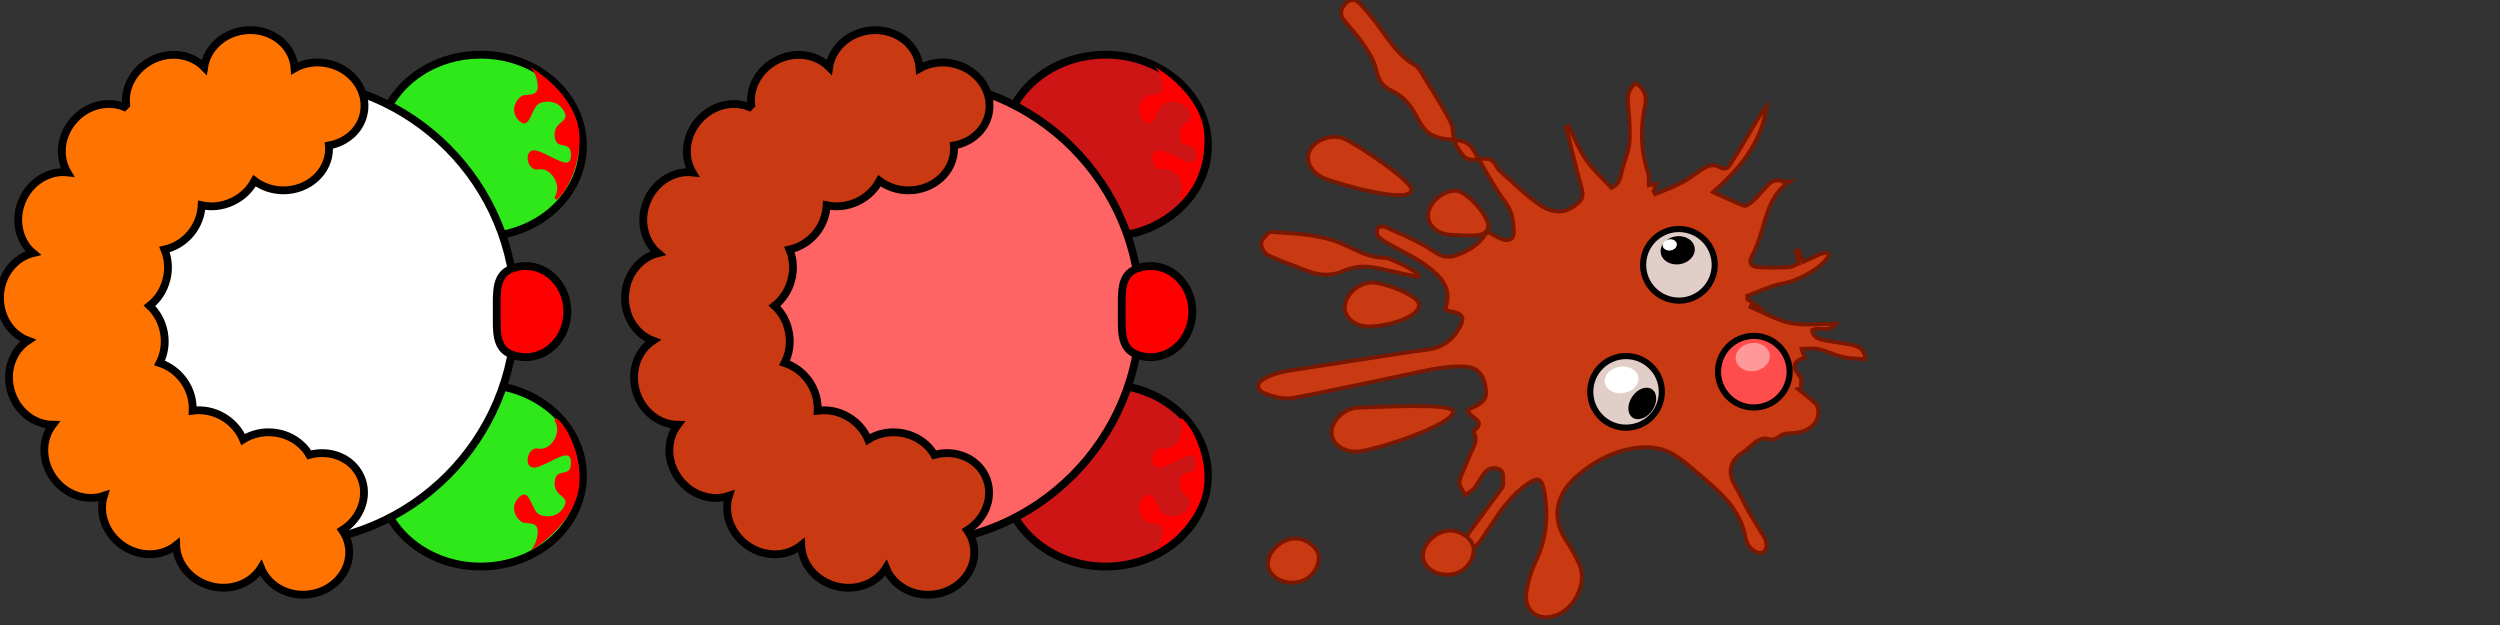 <?xml version="1.0" encoding="utf-8"?>
<!-- Generator: Adobe Illustrator 16.0.0, SVG Export Plug-In . SVG Version: 6.00 Build 0)  -->
<!DOCTYPE svg PUBLIC "-//W3C//DTD SVG 1.1//EN" "http://www.w3.org/Graphics/SVG/1.1/DTD/svg11.dtd">
<svg version="1.1" id="Layer_1" xmlns="http://www.w3.org/2000/svg" xmlns:xlink="http://www.w3.org/1999/xlink" x="0px" y="0px"
	 width="320px" height="80px" viewBox="0 0 320 80" enable-background="new 0 0 320 80" xml:space="preserve">
<rect x="0" y="0" width="320" height="80" fill="#333333" stroke="none"/>
<g id="hands">
	<g>
		<g>
			<ellipse fill="#2EE81A" stroke="#000000" stroke-miterlimit="10" cx="61.533" cy="18.648" rx="13.083" ry="11.647"/>
			<ellipse fill="#2EE81A" stroke="#000000" stroke-miterlimit="10" cx="61.533" cy="60.872" rx="13.083" ry="11.646"/>
		</g>
	</g>
</g>
<circle fill="#FFFFFF" stroke="#000000" stroke-miterlimit="10" cx="36.282" cy="39.886" r="29.681"/>
<path fill="#FF7300" stroke="#000000" stroke-miterlimit="10" d="M39.592,58.221c-0.906-1.557-2.619-2.687-4.668-2.863
	c-1.404-0.123-2.732,0.223-3.803,0.894c-0.492-1.166-1.384-2.21-2.607-2.915c-1.231-0.711-2.587-0.938-3.85-0.771
	c0.054-1.272-0.288-2.604-1.105-3.771c-0.808-1.153-1.925-1.951-3.127-2.341c0.576-1.126,0.803-2.479,0.557-3.87
	c-0.245-1.39-0.92-2.583-1.845-3.443c0.998-0.777,1.775-1.909,2.14-3.272c0.368-1.371,0.255-2.748-0.228-3.924
	c1.236-0.281,2.425-0.954,3.333-2.037c0.908-1.083,1.364-2.369,1.427-3.634c1.243,0.271,2.619,0.144,3.906-0.457
	c1.278-0.596,2.257-1.558,2.849-2.674c1.009,0.763,2.303,1.221,3.714,1.221c3.221,0,5.833-2.388,5.833-5.334
	c0-0.138-0.011-0.274-0.022-0.409c2.211-0.378,4.027-1.943,4.466-4.107c0.588-2.886-1.496-5.746-4.653-6.389
	C40.39,7.811,38.903,8.076,37.7,8.75c-0.008-0.125-0.015-0.251-0.033-0.377c-0.415-2.916-3.339-4.91-6.528-4.455
	c-2.657,0.381-4.654,2.343-5.008,4.673c-1.653-1.673-4.404-2.103-6.775-0.855c-2.244,1.182-3.457,3.496-3.206,5.7l-0.249,0.249
	c-2.071-0.831-4.633-0.272-6.361,1.606c-1.813,1.973-2.104,4.742-0.91,6.77c-2.342-0.255-4.75,1.172-5.798,3.643
	c-1.043,2.463-0.404,5.177,1.393,6.688c-2.28,0.556-4.057,2.704-4.214,5.373c-0.155,2.67,1.358,5.01,3.558,5.831
	c-1.961,1.289-2.913,3.909-2.164,6.479c0.753,2.573,2.978,4.272,5.334,4.297c-1.422,1.874-1.458,4.653,0.113,6.827
	c1.569,2.166,4.223,3.021,6.444,2.264c-0.702,2.24,0.219,4.869,2.424,6.387c2.209,1.516,4.991,1.407,6.829-0.06
	c0.08,2.354,1.833,4.534,4.428,5.224c2.586,0.686,5.182-0.33,6.422-2.322c0.874,2.18,3.251,3.631,5.917,3.408
	c3.211-0.271,5.614-2.867,5.369-5.806c-0.076-0.896-0.393-1.724-0.885-2.427c2.408-1.512,3.464-4.417,2.356-6.858
	C45.067,58.609,42.267,57.484,39.592,58.221z"/>
<path fill="#FF0000" stroke="#000000" stroke-miterlimit="10" d="M63.584,39.886c0,2.521-0.175,4.667,1.872,5.482
	c0.569,0.228,1.185,0.351,1.826,0.351c2.946,0,5.334-2.611,5.334-5.833c0-3.221-2.388-5.833-5.334-5.833
	c-0.641,0-1.255,0.124-1.824,0.35C63.41,35.218,63.584,37.365,63.584,39.886z"/>
<path fill="#FF0000" d="M70.977,53.866c1.045,1.436-0.477,3.885-2.06,3.551s-2.083,3.083,0,2.333s4.167-2.583,4.167-0.5
	S71.167,59.667,71,61.667s1.917,1.666,1.25,3.083S70,66.333,69,65.833s-1.167-3.582-2.583-2.166s-0.053,3.167,0.682,3.25
	c0.735,0.083,1.735,0,1.735,1.083s-0.579,2.303-1.073,2.579c-0.494,0.276,4.855-2.496,6.156-7.246
	c1.005-3.673-0.992-8.647-2.75-9.833"/>
<path fill="#FF0000" d="M70.977,25.231c1.045-1.436-0.477-3.885-2.06-3.551s-2.083-3.083,0-2.333s4.167,2.583,4.167,0.5
	S71.167,19.431,71,17.431s1.917-1.666,1.25-3.083S70,12.765,69,13.265s-1.167,3.582-2.583,2.166s-0.053-3.167,0.682-3.25
	c0.735-0.083,1.735,0,1.735-1.083s-0.579-2.303-1.073-2.579c-0.494-0.276,4.855,2.496,6.156,7.246
	c1.005,3.673-0.992,8.648-2.75,9.833"/>
<g id="hands_2_">
	<g>
		<g>
			<ellipse fill="#CE1515" stroke="#000000" stroke-miterlimit="10" cx="141.533" cy="18.648" rx="13.083" ry="11.647"/>
			<ellipse fill="#CE1515" stroke="#000000" stroke-miterlimit="10" cx="141.533" cy="60.872" rx="13.083" ry="11.646"/>
		</g>
	</g>
</g>
<circle fill="#FF6464" stroke="#000000" stroke-miterlimit="10" cx="116.282" cy="39.886" r="29.681"/>
<path fill="#C93912" stroke="#000000" stroke-miterlimit="10" d="M119.592,58.221c-0.906-1.557-2.619-2.687-4.668-2.863
	c-1.404-0.123-2.732,0.223-3.803,0.894c-0.492-1.166-1.385-2.21-2.607-2.915c-1.23-0.711-2.587-0.938-3.85-0.771
	c0.054-1.272-0.288-2.604-1.105-3.771c-0.808-1.153-1.925-1.951-3.127-2.341c0.576-1.126,0.803-2.479,0.558-3.87
	c-0.245-1.39-0.921-2.583-1.845-3.443c0.998-0.777,1.774-1.909,2.14-3.272c0.368-1.371,0.255-2.748-0.228-3.924
	c1.235-0.281,2.424-0.954,3.332-2.037c0.908-1.083,1.364-2.369,1.428-3.634c1.242,0.271,2.619,0.144,3.906-0.457
	c1.277-0.596,2.256-1.558,2.848-2.674c1.01,0.763,2.304,1.221,3.715,1.221c3.221,0,5.833-2.388,5.833-5.334
	c0-0.138-0.012-0.274-0.021-0.409c2.211-0.378,4.026-1.943,4.467-4.107c0.588-2.886-1.496-5.746-4.653-6.389
	c-1.519-0.309-3.005-0.043-4.208,0.631c-0.008-0.125-0.016-0.251-0.033-0.377c-0.415-2.916-3.339-4.91-6.527-4.455
	c-2.658,0.381-4.654,2.343-5.009,4.673c-1.653-1.673-4.403-2.103-6.774-0.855c-2.244,1.182-3.457,3.496-3.207,5.7l-0.248,0.249
	c-2.071-0.831-4.633-0.272-6.361,1.606c-1.812,1.973-2.104,4.742-0.91,6.77c-2.342-0.255-4.75,1.172-5.798,3.643
	c-1.043,2.463-0.403,5.177,1.394,6.688c-2.28,0.556-4.058,2.704-4.215,5.373c-0.154,2.67,1.358,5.009,3.559,5.832
	c-1.961,1.289-2.913,3.908-2.164,6.479c0.753,2.574,2.978,4.273,5.334,4.297c-1.422,1.874-1.458,4.654,0.113,6.827
	c1.568,2.166,4.223,3.021,6.443,2.264c-0.701,2.24,0.219,4.869,2.424,6.386c2.209,1.518,4.991,1.408,6.829-0.059
	c0.08,2.354,1.833,4.534,4.429,5.225c2.586,0.686,5.182-0.332,6.422-2.324c0.873,2.181,3.25,3.632,5.916,3.408
	c3.211-0.271,5.616-2.867,5.37-5.805c-0.076-0.896-0.394-1.721-0.885-2.427c2.407-1.511,3.465-4.417,2.355-6.858
	C125.066,58.609,122.268,57.484,119.592,58.221z"/>
<path fill="#FF0000" stroke="#000000" stroke-miterlimit="10" d="M143.584,39.886c0,2.521-0.175,4.667,1.872,5.482
	c0.569,0.228,1.185,0.351,1.826,0.351c2.946,0,5.334-2.611,5.334-5.833c0-3.221-2.388-5.833-5.334-5.833
	c-0.642,0-1.255,0.124-1.824,0.35C143.41,35.218,143.584,37.365,143.584,39.886z"/>
<path fill="#FF0000" d="M150.977,53.866c1.045,1.436-0.477,3.885-2.06,3.551s-2.083,3.083,0,2.333s4.167-2.583,4.167-0.5
	s-1.917,0.417-2.083,2.417s1.917,1.666,1.25,3.083S150,66.333,149,65.833s-1.167-3.582-2.583-2.166s-0.053,3.167,0.683,3.25
	c0.734,0.083,1.734,0,1.734,1.083s-0.579,2.303-1.072,2.579c-0.494,0.276,4.854-2.496,6.155-7.246
	c1.005-3.673-0.992-8.647-2.75-9.833"/>
<path fill="#FF0000" d="M150.977,25.231c1.045-1.436-0.477-3.885-2.06-3.551s-2.083-3.083,0-2.333s4.167,2.583,4.167,0.5
	s-1.917-0.417-2.083-2.417s1.917-1.666,1.25-3.083S150,12.765,149,13.265s-1.167,3.582-2.583,2.166s-0.053-3.167,0.683-3.25
	c0.734-0.083,1.734,0,1.734-1.083s-0.579-2.303-1.072-2.579c-0.494-0.276,4.854,2.496,6.155,7.246
	c1.005,3.673-0.992,8.648-2.75,9.833"/>
<g id="Layer_2">
	<path fill="#C93912" stroke="#7A1700" stroke-width="0.5" stroke-miterlimit="10" d="M177.458,33
		c-2.161,0.041-3.608-0.87-5.569-1.746c-2.812-1.255-5.863-1.329-8.873-1.548c-0.229-0.017-0.558,0-0.685,0.142
		c-0.366,0.407-0.914,0.893-0.904,1.336c0.013,0.513,0.425,1.261,0.869,1.477c1.534,0.739,3.163,1.278,4.746,1.917
		c1.616,0.652,3.272,0.846,4.877,0.122c1.423-0.644,2.843-0.696,4.312-0.398c1.677,0.34,3.336,0.762,5.014,1.088
		C182.461,35.626,180.379,34.035,177.458,33z"/>
	<path fill="#C93912" stroke="#7A1700" stroke-width="0.5" stroke-miterlimit="10" d="M232.611,51.975
		c-0.107-0.326-0.52-0.589-0.82-0.847c-0.534-0.457-1.091-0.889-1.639-1.331c0.125-0.036,0.248-0.07,0.373-0.105
		c-0.031-0.526,0.146-1.246-0.131-1.545c-1.051-1.138-0.94-1.854,0.57-2.361c-0.086-0.271-0.172-0.547-0.354-1.131
		c0.826,0,1.5-0.121,2.108,0.027c1.112,0.271,2.167,0.781,3.281,1.039c0.87,0.201,1.795,0.17,2.767,0.247
		c-0.154-1.405-0.98-1.672-1.797-1.845c-1.125-0.24-2.285-0.318-3.408-0.572c-0.688-0.154-1.512-0.294-1.601-1.308
		c0.915-0.44,2.095,0.374,3.049-0.808c-2.095,0-4.005,0.278-5.788-0.078c-1.787-0.357-3.447-1.35-5.162-2.062
		c0.022-0.051,0.047-0.102,0.069-0.152c0.269,0.049,0.538,0.097,0.983,0.177c-0.592-0.427-1.016-0.732-1.438-1.038
		c-0.009-0.138-0.018-0.275-0.026-0.414c1.084-0.419,2.152-0.881,3.254-1.247c0.972-0.322,2.023-0.426,2.959-0.82
		c4.423-1.868,5.574-4.629,2.283-2.885c-0.438,0.231-0.906,0.404-1.344,0.597c-0.238-0.59-0.419-1.033-0.599-1.476
		c-0.103,0.034-0.205,0.068-0.308,0.103c0.119,0.506,0.239,1.012,0.373,1.578c-0.43,0.165-0.865,0.461-1.312,0.48
		c-1.396,0.06-2.808,0.12-4.188-0.035c-0.675-0.075-0.951-0.644-0.492-1.443c0.486-0.85,0.806-1.811,1.105-2.753
		c0.799-2.502,1.258-5.175,3.746-6.775c-0.35-0.016-0.666,0.146-0.878,0.057c-1.335-0.557-1.937,0.408-2.642,1.197
		c-0.396,0.444-0.789,0.901-1.24,1.285c-0.323,0.275-0.838,0.702-1.102,0.606c-1.298-0.47-2.539-1.093-3.982-1.745
		c3.557-3.147,6.23-6.399,6.83-10.922c-0.766,0.889-1.321,1.905-1.913,2.899c-0.908,1.527-1.818,3.056-2.777,4.552
		c-0.338,0.527-0.772,0.609-1.412,0.218c-0.389-0.237-1.146-0.217-1.565,0.008c-1.084,0.576-2.03,1.41-3.111,1.993
		c-1.104,0.595-2.3,1.015-3.455,1.511c-0.066-0.116-0.135-0.233-0.201-0.35c0.104-0.306,0.204-0.61,0.322-0.962
		c-0.378,0.067-0.63,0.111-0.939,0.166c-0.045-0.641,0.027-1.228-0.141-1.735c-0.936-2.829-0.97-5.655-0.324-8.558
		c0.232-1.049-0.133-2.107-1.217-2.774c-1.473,1.167-0.93,2.673-0.855,4.101c0.062,1.243,0.164,2.506,0.018,3.733
		c-0.128,1.071-0.607,2.097-0.88,3.155c-0.233,0.909-0.247,1.918-1.403,2.42c-1.094-1.192-2.331-2.292-3.25-3.612
		c-0.908-1.307-1.497-2.836-2.226-4.267c-0.105,0.034-0.212,0.069-0.316,0.104c0.624,2.486,1.2,4.986,1.892,7.454
		c0.395,1.405,0.32,1.829-0.9,2.683c-1.822,1.272-3.473,0.517-4.938-0.588c-1.615-1.217-3.076-2.64-4.584-3.997
		c-0.256-0.23-0.396-0.589-0.597-0.882c-1.024-1.494-2.999,0.352-4.103-1.083c-0.725-0.942-1.269-1.835-1.271-3.103
		c-0.002-0.72-0.46-1.477-0.835-2.147c-0.849-1.515-1.753-2.999-2.675-4.47c-0.415-0.662-0.797-1.488-1.42-1.847
		c-1.881-1.083-3.008-2.788-4.215-4.472c-0.807-1.127-1.704-2.194-2.629-3.228c-0.502-0.559-1.18-0.887-1.863-0.224
		c-0.662,0.641-0.955,1.387-0.301,2.209c0.791,0.996,1.693,1.913,2.398,2.965c0.688,1.029,1.45,2.128,1.702,3.3
		c0.278,1.303,0.769,2.207,1.957,2.748c1.438,0.654,2.403,1.753,3.146,3.14c0.461,0.862,0.982,1.852,1.756,2.36
		c2.123,1.397,4.388,0.048,5.632,2.137c1.344,2.253,2.548,4.611,4.104,6.709c0.822,1.11,0.955,2.233,1.051,3.418
		c0.104,1.267-0.61,1.688-1.752,1.167c-0.533-0.243-1.037-0.551-1.597-0.852c-0.092,0.099-0.215,0.199-0.296,0.326
		c-0.884,1.369-2.174,2.105-3.686,2.673c-1.826,0.688-2.877-0.565-4.205-1.286c-1.625-0.883-3.324-1.632-5.02-2.38
		c-0.238-0.105-0.84,0.048-0.896,0.213c-0.111,0.316-0.088,0.853,0.119,1.074c0.393,0.417,0.938,0.701,1.444,0.995
		c1.544,0.893,3.202,1.626,4.628,2.678c1.816,1.341,3.523,2.897,2.452,5.641c0.315,0.11,0.56,0.239,0.815,0.279
		c1.488,0.228,1.763,0.782,0.996,2.134c-0.932,1.639-2.358,2.574-4.221,2.76c-1.462,0.146-16.113,2.447-17.558,2.676
		c-1.138,0.181-2.334,0.501-3.298,1.095c-0.939,0.578-0.848,1.386,0.169,1.794c1.057,0.426,2.295,0.766,3.394,0.635
		c1.555-0.187,16.189-3.342,17.741-3.646c1.491-0.294,3.047-0.494,4.556-0.404c1.666,0.1,2.453,1.176,2.651,2.99
		c0.123,1.118-0.403,1.74-2.003,2.386c-0.104,0.042-0.178,0.153-0.327,0.288c0.16,0.213,0.279,0.479,0.483,0.622
		c0.738,0.521,1.488,1.001,0.367,1.875c-0.051,0.04-0.105,0.151-0.086,0.19c0.672,1.27-0.254,2.238-0.634,3.298
		c-0.372,1.043-0.97,2.024-1.192,3.092c-0.104,0.489,0.449,1.119,0.705,1.687c0.398-0.281,0.887-0.49,1.182-0.855
		c0.495-0.612,0.809-1.372,1.309-1.979c0.588-0.715,1.514-0.777,2.141-0.273c0.342,0.273,0.23,1.148,0.258,1.756
		c0.01,0.212-0.145,0.458-0.282,0.646c-1.332,1.815-2.688,3.612-4.008,5.438c-0.381,0.528-0.713,1.108-0.955,1.712
		c-0.086,0.213,0.085,0.68,0.284,0.811c0.169,0.11,0.605-0.016,0.818-0.176c0.439-0.332,0.879-0.709,1.195-1.152
		c1.083-1.522,2.027-3.15,3.192-4.604c0.853-1.063,1.862-2.077,2.993-2.819c1.287-0.842,1.707-0.574,1.996,0.947
		c0.604,3.17,0.306,6.217-1.119,9.176c-0.592,1.229-0.979,2.621-1.152,3.978c-0.26,2.037,1.213,3.336,3.129,2.992
		c2.801-0.503,4.812-4.179,3.645-6.747c-0.478-1.047-1.051-2.059-1.686-3.02c-2.18-3.298-0.918-6.3,1.508-8.363
		c2.303-1.959,5.026-3.297,8.069-3.557c1.304-0.111,2.853,0.139,3.959,0.785c1.765,1.033,3.278,2.51,4.856,3.848
		c2.187,1.856,4.041,3.949,4.567,6.914c0.048,0.271,0.147,0.539,0.269,0.784c0.427,0.869,1.47,1.421,2.007,1.08
		c0.581-0.368,0.548-1.418-0.074-2.269c-0.022-0.03-0.054-0.059-0.073-0.094c-0.586-0.965-1.199-1.914-1.75-2.899
		c-0.6-1.075-1.088-2.216-1.72-3.271c-1-1.67-0.642-3.22,0.983-4.22c0.631-0.389,1.127-0.993,1.746-1.405
		c0.355-0.236,0.89-0.479,1.25-0.38c0.67,0.183,1.135,0.2,1.715-0.298c0.381-0.324,1.101-0.388,1.588-0.4
		C231.75,55.375,233.223,53.824,232.611,51.975z"/>
	<path fill="#C93912" stroke="#7A1700" stroke-width="0.5" stroke-miterlimit="10" d="M185.643,67.916
		c-1.735-0.012-3.523,1.621-3.512,3.205c0.01,1.372,1.368,2.436,3.122,2.445c1.874,0.011,3.417-1.488,3.375-3.28
		C188.602,69.115,187.102,67.925,185.643,67.916z"/>
	<path fill="#C93912" stroke="#7A1700" stroke-width="0.5" stroke-miterlimit="10" d="M186.311,24.416
		c-1.736-0.011-3.524,1.621-3.513,3.205c0.011,1.372,1.368,2.435,3.122,2.445c1.874,0.011,4.624,0.56,4.582-1.232
		C190.475,27.663,187.77,24.425,186.311,24.416z"/>
	<path fill="#C93912" stroke="#7A1700" stroke-width="0.5" stroke-miterlimit="10" d="M173.957,52.166
		c-1.736-0.012-3.523,1.621-3.512,3.205c0.01,1.372,1.367,2.436,3.121,2.445c1.875,0.011,12.477-3.358,12.435-5.15
		C185.975,51.495,175.416,52.175,173.957,52.166z"/>
	<path fill="#C93912" stroke="#7A1700" stroke-width="0.5" stroke-miterlimit="10" d="M175.643,36.152
		c-1.735-0.011-3.523,1.621-3.512,3.205c0.01,1.372,1.368,2.435,3.122,2.445c1.874,0.011,6.418-1.032,6.376-2.825
		C181.602,37.807,177.102,36.161,175.643,36.152z"/>
	<path fill="#C93912" stroke="#7A1700" stroke-width="0.5" stroke-miterlimit="10" d="M171.999,17.729
		c-1.615-0.638-3.872,0.237-4.435,1.718c-0.485,1.283,0.396,2.765,2.027,3.409c1.743,0.688,10.465,3.246,11.074,1.56
		C181.064,23.314,173.355,18.265,171.999,17.729z"/>
	<path fill="#C93912" stroke="#7A1700" stroke-width="0.5" stroke-miterlimit="10" d="M165.809,68.932
		c1.459,0.01,2.957,1.199,2.984,2.37c0.042,1.792-1.501,3.291-3.375,3.28c-1.754-0.012-3.111-1.073-3.122-2.445
		C162.283,70.553,164.07,68.921,165.809,68.932z"/>
</g>
<circle fill="#E2CEC9" stroke="#000000" stroke-width="0.786" stroke-miterlimit="10" cx="214.903" cy="33.898" r="4.584"/>
<circle fill="#E2CEC9" stroke="#000000" stroke-width="0.786" stroke-miterlimit="10" cx="208.134" cy="50.158" r="4.583"/>
<ellipse transform="matrix(0.827 0.563 -0.563 0.827 65.465 -109.321)" cx="210.14" cy="51.576" rx="1.555" ry="2.195"/>
<ellipse transform="matrix(0.158 0.987 -0.987 0.158 212.529 -184.987)" cx="214.738" cy="32.13" rx="1.804" ry="2.196"/>
<ellipse transform="matrix(0.158 0.987 -0.987 0.158 210.992 -184.581)" fill="#FFFFFF" cx="213.738" cy="31.44" rx="0.717" ry="0.913"/>
<path fill="#FFFFFF" d="M207.825,50.304c-1.181,0.188-2.262-0.409-2.408-1.339c-0.15-0.929,0.689-1.833,1.87-2.021
	c1.183-0.189,2.26,0.41,2.408,1.34C209.846,49.208,209.008,50.114,207.825,50.304z"/>
<circle fill="#FF4D4D" stroke="#000000" stroke-width="0.786" stroke-miterlimit="10" cx="224.491" cy="47.575" r="4.583"/>
<ellipse transform="matrix(0.158 0.987 -0.987 0.158 234.115 -182.938)" fill="#FF9999" cx="224.325" cy="45.807" rx="1.805" ry="2.195"/>
</svg>

